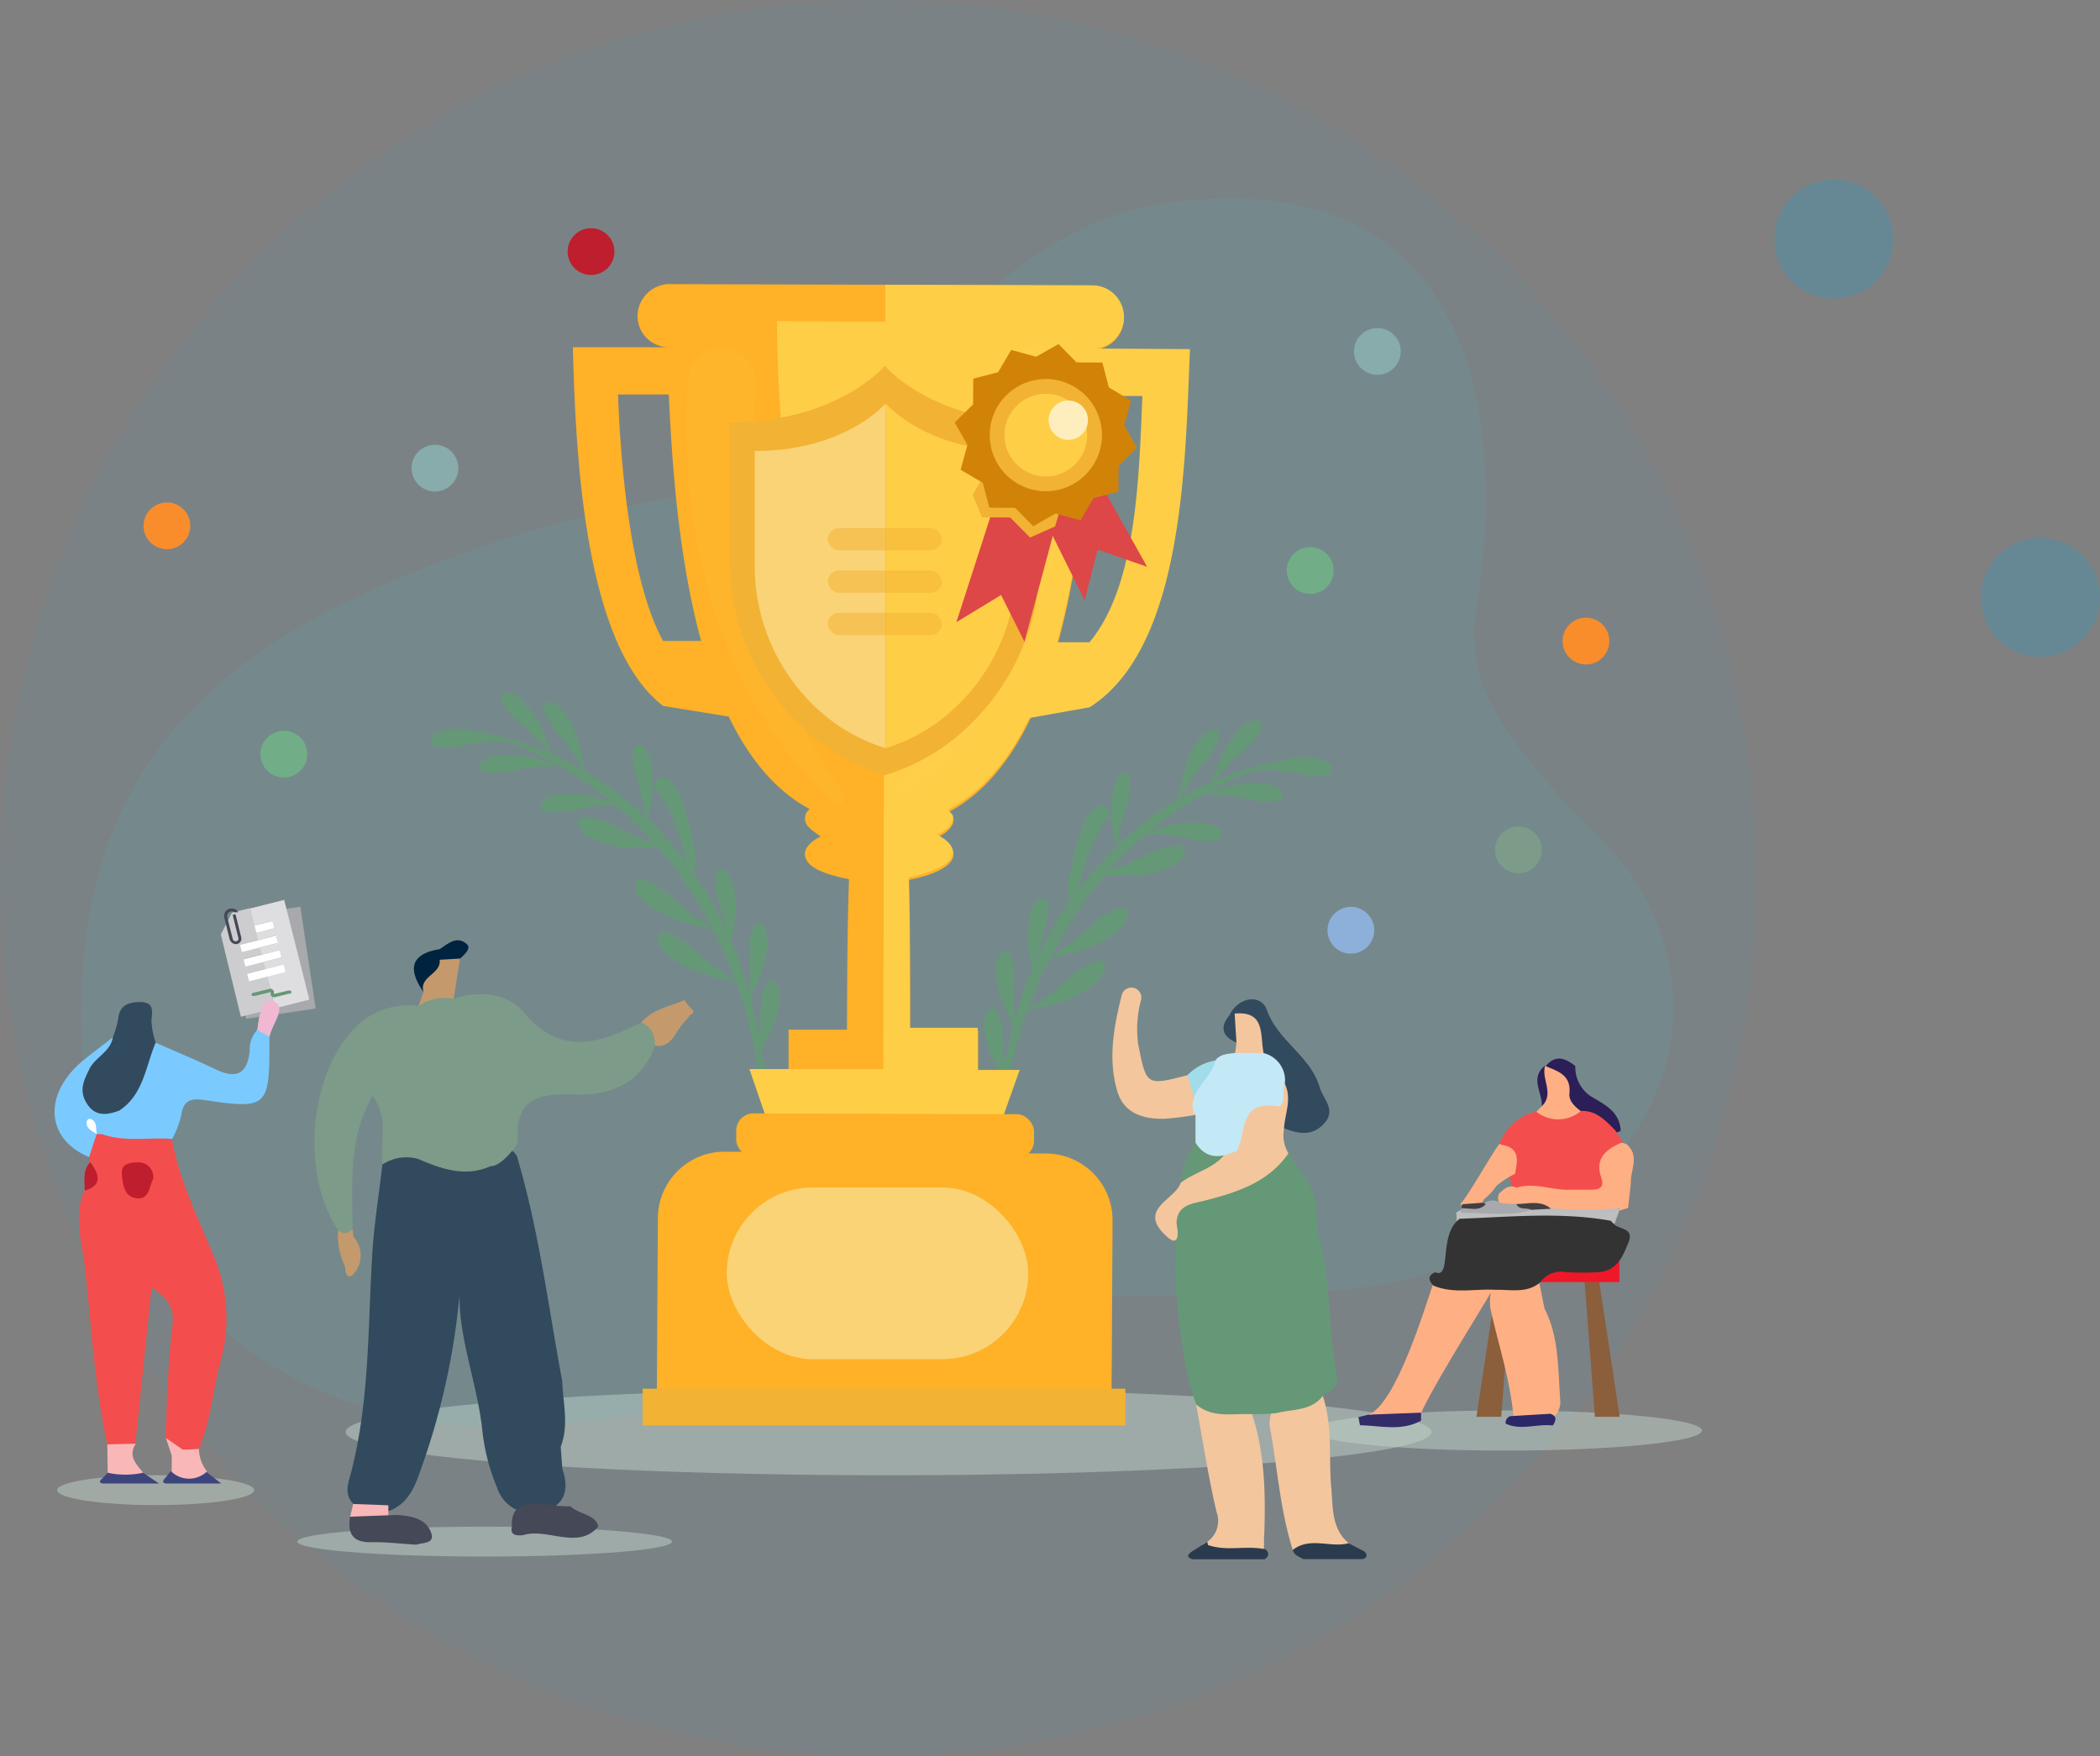 <svg xmlns="http://www.w3.org/2000/svg" xmlns:xlink="http://www.w3.org/1999/xlink" viewBox="0 0 209.21 175"><rect x="0" y="0" width="209.21" height="175" fill="#808080" stroke="none"/><defs><style>.cls-1{fill:none;}.cls-2{isolation:isolate;}.cls-3{clip-path:url(#clip-path);}.cls-4{fill:#88abac;}.cls-5{fill:#293e4c;}.cls-6,.cls-7{fill:#00aeef;}.cls-15,.cls-6{opacity:0.2;}.cls-7{opacity:0.05;}.cls-8{fill:#c2d3ca;}.cls-18,.cls-8{opacity:0.5;}.cls-14,.cls-9{opacity:0.1;}.cls-10{fill:#46cccc;}.cls-11{fill:#659876;}.cls-12{fill:#ffb127;}.cls-13{fill:#ffce47;}.cls-14,.cls-15{fill:#ffd454;}.cls-14{mix-blend-mode:screen;}.cls-15{mix-blend-mode:multiply;}.cls-16,.cls-18{fill:#f2b233;}.cls-17{fill:#f9d375;}.cls-19{fill:#f4c69d;}.cls-20{fill:#a1dce8;}.cls-21{fill:#2b3b4e;}.cls-22{fill:#c3e8f6;}.cls-23{fill:#324a5e;}.cls-24{fill:#c49a6c;}.cls-25{fill:#454857;}.cls-26{fill:#00233f;}.cls-27{fill:#f9b7b8;}.cls-28{fill:#7c9b89;}.cls-29{fill:#dd4747;}.cls-30{fill:#d18307;}.cls-31{fill:#ffeebd;}.cls-32{fill:#be1e2d;}.cls-33{fill:#71ae87;}.cls-34{fill:#f98d2b;}.cls-35{fill:#8cb0da;}.cls-36{fill:#f44d4d;}.cls-37{fill:#7bcaff;}.cls-38{fill:#3d457d;}.cls-39{fill:#fafefe;}.cls-40{fill:#f0b8d2;}.cls-41{fill:#a7a9ac;}.cls-42{fill:#cdcdd0;}.cls-43{fill:#fff;}.cls-44{fill:#dedde0;}.cls-45{fill:#8b5e3c;}.cls-46{fill:#ef1829;}.cls-47{fill:#ffaf84;}.cls-48{fill:#2c2768;}.cls-49{fill:#332c69;}.cls-50{fill:#2c1e56;}.cls-51{fill:#bcbec0;}.cls-52{fill:#414042;}.cls-53{fill:#333;}</style><clipPath id="clip-path"><circle class="cls-1" cx="-239.73" cy="92.81" r="119.03"/></clipPath></defs><g class="cls-2"><g id="Styles"><g class="cls-3"><rect class="cls-4" x="0.96" y="33.9" width="1.11" height="6.77"/><rect class="cls-4" x="4.92" y="33.9" width="1.11" height="6.77"/><rect class="cls-4" x="-45.34" y="32.63" width="54.73" height="1.58"/><rect class="cls-5" x="-46.13" y="39.69" width="56.32" height="3.04"/></g><circle class="cls-6" cx="203.27" cy="59.53" r="5.93"/><circle class="cls-7" cx="87.5" cy="87.5" r="87.5"/><circle class="cls-6" cx="182.7" cy="23.83" r="5.93"/><ellipse class="cls-8" cx="88.52" cy="142.7" rx="54.09" ry="4.31"/><ellipse class="cls-8" cx="48.28" cy="153.62" rx="18.67" ry="1.49"/><ellipse class="cls-8" cx="15.51" cy="148.49" rx="9.82" ry="1.49"/><ellipse class="cls-8" cx="150.04" cy="142.55" rx="19.52" ry="2"/><g class="cls-9"><path class="cls-10" d="M165.43,93c-2.74-7.65-7.06-10-11.17-14.88-5-6-8.41-10.35-7.1-18.06,2.13-12.6,3-44-30.31-39.91-12,1.47-21.4,10.63-28.27,19.77-5.85,7.78-16.37,8.47-24.84,10.29A124.73,124.73,0,0,0,33.12,60.68C13.3,70.84,7.38,85.45,8.19,104.13c.24,5.65,1,14.54,10.58,25,12.87,14,31.57,15.92,54.09,9.47,5.15-1.48,10-3.79,15.09-5.53a70.53,70.53,0,0,1,16.29-3.54c12.93-1.25,26.33,1,38.73-2.85a40.84,40.84,0,0,0,17.33-10.75A22.1,22.1,0,0,0,165.43,93Z"/></g><path class="cls-11" d="M100.39,108.29a.62.62,0,0,1,0,.33,2,2,0,0,0,0-.74,53.41,53.41,0,0,1,1.47-5.86c.12-.39.26-.77.39-1.16.86-.4,3-.8,3.51-1a11.66,11.66,0,0,0,3.45-1.92c.37-.36,1.23-1.55.68-2.07s-2.54.89-3,1.26a36.26,36.26,0,0,1-3,2.52,10.34,10.34,0,0,0-1.51,1,43.16,43.16,0,0,1,2.11-5c.83-.41,3-.82,3.55-1.06a11.92,11.92,0,0,0,3.46-1.91c.36-.36,1.23-1.56.67-2.08s-2.54.9-3,1.27a36.14,36.14,0,0,1-3,2.51,11.72,11.72,0,0,0-1.5,1,38.68,38.68,0,0,1,2.93-4.92A36.46,36.46,0,0,1,110,87.28c1,0,2.47,0,2.93,0a11.89,11.89,0,0,0,3.84-.94c.45-.25,1.6-1.17,1.2-1.82s-2.69.2-3.23.43a34.3,34.3,0,0,1-3.61,1.62l-.68.19a38,38,0,0,1,3.81-3.69c.43.06.89,0,1.34.06a32,32,0,0,1,3.35.54c.5.07,2.55.35,2.76-.35s-1-1.13-1.41-1.24a10.43,10.43,0,0,0-3.39.07c-.37,0-1.42.4-2.27.6.65-.53,1.3-1,2-1.53A37.82,37.82,0,0,1,120,79.1a8.33,8.33,0,0,0,1.66.11,32,32,0,0,1,3.35.54c.5.07,2.56.35,2.76-.35s-1-1.13-1.41-1.24a10.37,10.37,0,0,0-3.38.07c-.44,0-1.78.52-2.66.69a35,35,0,0,1,4.82-2.2,9.86,9.86,0,0,0,1.44,0,31.78,31.78,0,0,1,3.35.48c.51.07,2.57.3,2.76-.4s-1-1.11-1.44-1.21a10.12,10.12,0,0,0-3.38.13,5.75,5.75,0,0,0-.63.17,27.28,27.28,0,0,0-2.67.64l-.08,0,.07,0A30.21,30.21,0,0,0,121,77.84c.31-.32.57-.71.85-1.06a31.62,31.62,0,0,1,2.43-2.34c.36-.35,1.8-1.82,1.36-2.42s-1.48.09-1.82.37a10.08,10.08,0,0,0-2,2.74c-.25.44-.78,2.15-1.21,2.86a30.57,30.57,0,0,0-3.12,1.6,8.28,8.28,0,0,0,.83-1.38,31,31,0,0,1,2-2.68c.3-.41,1.5-2.09,1-2.61s-1.45.32-1.74.64a10.21,10.21,0,0,0-1.52,3c-.19.5-.47,2.47-.81,3.15-.41.24-.81.49-1.21.75a33.79,33.79,0,0,0-4.65,3.69c0-.32.06-.65.1-1,.15-1.12.58-2.18.84-3.28.12-.5.58-2.51-.1-2.79S111.12,78,111,78.4a10.07,10.07,0,0,0-.23,3.38c0,.43.33,1.77.43,2.67a36.17,36.17,0,0,0-3.8,4.31c.07-.37.14-.75.23-1.09.23-.86.49-1.72.8-2.55a15.17,15.17,0,0,1,1.94-3.67.73.73,0,0,0-.82-1.12l-.08,0c-1.06.45-1.52,1.68-1.86,2.78-.26.84-1.69,5.4-1,6.64a39.06,39.06,0,0,0-3.27,5.73c.16-1.08.57-2.11.82-3.17.12-.49.58-2.51-.11-2.79s-1.2.85-1.35,1.27a10.62,10.62,0,0,0-.23,3.38c0,.39.28,1.51.41,2.38a40.15,40.15,0,0,0-1.75,5c0-.22-.07-.44-.1-.65a32,32,0,0,1,0-3.39c0-.51-.07-2.59-.79-2.69s-1,1.13-1,1.57a10.23,10.23,0,0,0,.62,3.35c.12.41.77,1.64,1.09,2.48-.34,1.3-.63,2.62-.84,3.94-.15-1-.12-2-.22-3,0-.51-.27-2.57-1-2.62s-.86,1.21-.86,1.65a10.24,10.24,0,0,0,.88,3.28c.12.33.63,1.16,1,1.9-.34,2.5-2.58,5-2.48,7.52C97.62,112.66,100,110.47,100.39,108.29Z"/><path class="cls-11" d="M75.32,105.46a.77.77,0,0,0-.06.33,2.63,2.63,0,0,1,0-.74,50.68,50.68,0,0,0-1.46-5.86L73.38,98c-.87-.41-3-.8-3.51-1a11.92,11.92,0,0,1-3.46-1.91c-.36-.36-1.23-1.56-.67-2.08s2.53.9,3,1.27a36.14,36.14,0,0,0,3,2.51,11.23,11.23,0,0,1,1.51,1,44.82,44.82,0,0,0-2.11-5c-.83-.42-3-.82-3.56-1.06a11.79,11.79,0,0,1-3.45-1.92c-.37-.36-1.23-1.55-.67-2.07s2.53.89,3,1.26a33.3,33.3,0,0,0,3,2.52,11.72,11.72,0,0,1,1.5,1,42.11,42.11,0,0,0-2.93-4.93,38.1,38.1,0,0,0-2.42-3.11c-1,0-2.47.06-2.94,0a11.7,11.7,0,0,1-3.84-.94c-.45-.25-1.6-1.17-1.19-1.81s2.69.19,3.23.43a37.38,37.38,0,0,0,3.6,1.62l.69.19a37.92,37.92,0,0,0-3.81-3.69c-.44,0-.9,0-1.34,0a29.6,29.6,0,0,0-3.35.55c-.5.07-2.56.34-2.76-.36s1-1.13,1.41-1.23a10.1,10.1,0,0,1,3.38.07c.38,0,1.43.39,2.27.6-.64-.53-1.3-1-2-1.53a35.22,35.22,0,0,0-3.36-2.12,8.28,8.28,0,0,1-1.66.11,29.8,29.8,0,0,0-3.34.55c-.51.07-2.56.34-2.76-.36s1-1.13,1.41-1.23a10.1,10.1,0,0,1,3.38.07c.44,0,1.78.51,2.66.68a36.24,36.24,0,0,0-4.83-2.19,13.51,13.51,0,0,1-1.43,0,29.37,29.37,0,0,0-3.35.48c-.51.06-2.57.3-2.76-.41s1-1.11,1.43-1.21a10.45,10.45,0,0,1,3.39.14,5.77,5.77,0,0,1,.63.16c.9.17,1.79.39,2.67.64l.08,0-.08,0A31.58,31.58,0,0,1,54.67,75c-.32-.32-.57-.71-.85-1a29.83,29.83,0,0,0-2.43-2.34c-.36-.36-1.8-1.83-1.37-2.42s1.48.09,1.82.37a10,10,0,0,1,2,2.74c.25.43.78,2.14,1.2,2.85a30.81,30.81,0,0,1,3.13,1.61,8.76,8.76,0,0,1-.84-1.38,31.06,31.06,0,0,0-2-2.69c-.3-.41-1.5-2.09-1-2.61s1.45.32,1.74.65a10.09,10.09,0,0,1,1.52,3c.19.49.47,2.47.8,3.14.41.25.82.5,1.22.76a34.17,34.17,0,0,1,4.65,3.68c0-.32-.07-.65-.11-1a29.22,29.22,0,0,0-.84-3.28c-.12-.49-.57-2.51.11-2.79s1.2.85,1.35,1.27A10.07,10.07,0,0,1,65,78.94c0,.43-.34,1.78-.44,2.68a35.48,35.48,0,0,1,3.81,4.31c-.08-.38-.14-.76-.23-1.1-.23-.86-.49-1.71-.8-2.55a15,15,0,0,0-2-3.67.73.73,0,0,1,.83-1.11l.07,0c1.06.45,1.53,1.67,1.87,2.78.25.84,1.68,5.4.95,6.63a38.22,38.22,0,0,1,3.26,5.74,31.37,31.37,0,0,0-.82-3.17c-.11-.5-.57-2.52.11-2.8S72.83,87.57,73,88a10.11,10.11,0,0,1,.23,3.39c0,.38-.27,1.5-.4,2.38a41.09,41.09,0,0,1,1.75,5c0-.21.07-.43.09-.65a29.48,29.48,0,0,0,0-3.39c0-.51.07-2.58.8-2.68s1,1.13,1,1.57a10.38,10.38,0,0,1-.62,3.34c-.12.42-.77,1.64-1.09,2.49q.51,2,.84,3.93c.15-1,.12-2,.22-3,0-.5.27-2.57,1-2.61s.86,1.2.86,1.64a10,10,0,0,1-.88,3.29c-.12.33-.63,1.15-1,1.89.34,2.5,2.57,5,2.48,7.53C78.09,109.82,75.71,107.64,75.32,105.46Z"/><path class="cls-12" d="M72.17,114.85h32a6.65,6.65,0,0,1,6.65,6.65v17.43a0,0,0,0,1,0,0H65.52a0,0,0,0,1,0,0V121.5A6.65,6.65,0,0,1,72.17,114.85Z" transform="translate(0.72 -0.5) rotate(0.33)"/><path class="cls-12" d="M109,28.44l-42.49-.13a3.24,3.24,0,0,0-3,3.14,3.12,3.12,0,0,0,3,3.15l-9.44,0c.28,11,1.17,29.75,9,35.75l6.52,1.05c2,4.08,4.58,7.37,8.08,9.22a1.14,1.14,0,0,0-.47,1c0,.62.62,1.1,1.57,1.73-.95.47-1.58,1.1-1.58,1.73,0,1.26,1.72,2,4.39,2.53-.17,5-.18,10.22-.2,15l-5.82,0,0,4.72,18.89.06v-4.72l-6.77,0c0-4.73,0-10.08-.11-15,2.52-.47,4.41-1.41,4.42-2.51,0-.63-.63-1.26-1.57-1.73.94-.47,1.58-1.1,1.58-1.73,0-.31-.16-.31-.47-.79,12.61-6.72,13.79-31.9,14.46-46.06a3.15,3.15,0,0,0,0-6.29ZM61.57,39.31h5.06c.33,7.46,1.05,16.62,3.22,24.56H66.06C62.93,58.19,61.86,47.18,61.57,39.31Z"/><path class="cls-13" d="M109,34.73a3.15,3.15,0,0,0,0-6.29L88.2,28.38v3.68L77.41,32s-.36,32.26,10.65,42.44L88,106.53l-13.34,0,2.09,6.09h22.7l2.13-6H97.4v-4.2l-6.76,0c0-4.72,0-10.07-.12-15,2.52-.47,4.41-1.4,4.42-2.5,0-.63-.63-1.27-1.57-1.74,1-.47,1.58-1.1,1.58-1.73,0-.31-.16-.31-.47-.78,3.49-1.82,6.1-5.07,8.07-9.12l6-1.07c9.46-6,9.52-24.68,10-35.69ZM108.54,64h-3.21c2.2-7.93,3-17.08,3.38-24.54l5.1,0C113.47,47.34,113.28,58.35,108.54,64Z"/><rect class="cls-12" x="73.35" y="110.98" width="29.67" height="4.36" rx="1.72" transform="translate(0.35 -0.27) rotate(0.18)"/><path class="cls-14" d="M75.35,38.73C74.69,47.37,74.48,66.65,84,79c.49.63-.27,1.51-.86,1-5.23-4.68-12.31-13.79-14.34-29.85a77.33,77.33,0,0,1-.3-12.08,3.63,3.63,0,0,1,3.21-3.5h0A3.66,3.66,0,0,1,75.35,38.73Z"/><path class="cls-15" d="M100.15,38.39c.25,8.67-.46,27.93-10.54,39.71-.51.61.21,1.52.81,1,5.46-4.36,13-13,15.75-29a77.13,77.13,0,0,0,.87-12,3.69,3.69,0,0,0-3-3.69h0A3.61,3.61,0,0,0,100.15,38.39Z"/><path class="cls-16" d="M88.15,36.45s-4.69,5.63-15.48,5.63V55.5a23,23,0,0,0,8.56,18.11,20.75,20.75,0,0,0,6.92,3.64,20.75,20.75,0,0,0,6.92-3.64,23,23,0,0,0,8.55-18.11V42.08c-10.78,0-15.47-5.63-15.47-5.63Zm0,0"/><path class="cls-17" d="M75.19,44.94v11.3A19.34,19.34,0,0,0,82.4,71.48a17.57,17.57,0,0,0,5.82,3.07V40.2S84.23,44.94,75.19,44.94Z"/><path class="cls-13" d="M94.05,71.48a19.33,19.33,0,0,0,7.2-15.24V44.94c-9.08,0-13-4.74-13-4.74h0V74.55h0A17.52,17.52,0,0,0,94.05,71.48Z"/><rect class="cls-18" x="82.47" y="52.63" width="11.36" height="2.21" rx="1.11"/><rect class="cls-18" x="82.47" y="56.85" width="11.36" height="2.21" rx="1.11"/><rect class="cls-18" x="82.47" y="61.07" width="11.36" height="2.21" rx="1.11"/><rect class="cls-17" x="72.4" y="118.33" width="30.04" height="17.11" rx="8.55"/><rect class="cls-16" x="64.02" y="138.38" width="48.1" height="3.66"/><path class="cls-19" d="M127.11,140l4.67-.91c1,3,.57,6.13.85,9.2.18,2.05,0,4.25,2,5.7-1.39,1.41-3.27.35-4.81,1a1,1,0,0,1-1-.45c-1.26-3.91-1.53-8-2.25-12A2.93,2.93,0,0,1,127.11,140Z"/><path class="cls-19" d="M119.17,140l5.28.1c1.55,4.16,1.65,8.48,1.5,12.83-.08.39.07,1.33-.14,1.66-1.49,1.25-3.53.05-5.19,0a1.42,1.42,0,0,1-.83-.69,2.53,2.53,0,0,0,1.41-3.22C120.37,147.15,119.83,143.55,119.17,140Z"/><path class="cls-19" d="M119.29,110.34c-.06.25-.13.51-.2.76a29.57,29.57,0,0,1-3,.38c-2.13.07-4.12-.5-4.78-2.74-.94-3.16-.36-6.36.42-9.5a1,1,0,0,1,1.22-.8,1,1,0,0,1,.7,1.3,11.19,11.19,0,0,0-.27,4.25c.82,4.17.79,4.23,4.88,3.16C119.72,107.88,119.48,109.12,119.29,110.34Z"/><path class="cls-20" d="M119.29,110.34c-.33-1.06-.65-2.12-1-3.19a5,5,0,0,1,2.77-1.47c.76.13,1.4.43.55,1.17A9.73,9.73,0,0,0,119.29,110.34Z"/><path class="cls-21" d="M128.79,154.45c1.72-1.35,3.75-.18,5.57-.67l1.58.83q.33.36.12.57a.46.46,0,0,1-.33.18h-5.9C129.44,155.11,128.9,155,128.79,154.45Z"/><path class="cls-21" d="M118.69,154.64l1.58-1,.08.33c2,.65,3.66,0,5.71.41q.6.52-.06,1c-2.55,0-4.64,0-7.19,0C118.25,155.19,118.21,155,118.69,154.64Z"/><path class="cls-11" d="M133.18,137.16c-.9-4.7-.52-9.57-1.87-14.21-.06-.58-.13-1.17-.2-1.75.21-2.59-1.47-4.34-2.75-6.27-3.54,2-7.34,3.45-11,5.15a1.43,1.43,0,0,0-.63,1.43c.64,1.68.37,3.41.33,5.13,0,.15.41,9.22,2.14,13.34,1.53,1.27,3.35.91,5.11.93a23.26,23.26,0,0,0,2.89-.1c1.6-.42,3.44-.18,4.61-1.74C132.42,138.57,133.42,138.41,133.18,137.16Z"/><path class="cls-11" d="M123.26,114.69a9.43,9.43,0,0,1-4.12-.82,8.77,8.77,0,0,0-1.51,4C119.94,117.57,122.11,117,123.26,114.69Z"/><path class="cls-19" d="M128.36,114.93c-2,2.89-5.12,3.89-8.34,4.71-1.21.31-2.79.4-2.81,2.28.34,1.75-.12,2-.82,1.43-3.31-2.85.67-3.73,1.23-5.48,1.71-1.32,4.28-1.57,5-4.08-.25-3.87,3.56-4.17,5.43-6.19,2.05,1.67,1.22,3.27-.12,4.85A3.42,3.42,0,0,0,128.36,114.93Z"/><path class="cls-22" d="M128,108c-.28.77.14,2.37-.78,2.23-3.84-.58-3,2.63-4,4.45-1.56.7-3,.94-4.12-.82l0-2.77a1.14,1.14,0,0,1-.29-.83c0-1.88,1.9-2.87,2.27-4.59.49-.67,1.26-.63,2-.76a3.91,3.91,0,0,1,3-.62C127.9,104.87,129,105.9,128,108Z"/><path class="cls-23" d="M128,108a2.79,2.79,0,0,0-2.16-3.07c-1.22-.82-1-2.77-2.66-3.27a4.18,4.18,0,0,1-.64-.62c1.06-1.86,3.15-1.88,3.66-.43,1.1,3.14,4.35,4.59,5.27,7.73.36,1.21,1.68,2.26.45,3.61s-2.59,1-4,.49C128,111,128.73,109.5,128,108Z"/><path class="cls-19" d="M123,101c3.13-.28,2.5,2.19,2.89,3.93l-2.83,0,.12-1A2.6,2.6,0,0,1,123,101Z"/><path class="cls-23" d="M123,101l.18,2.89c-1.54-.67-1.65-1.64-.59-2.85A2.71,2.71,0,0,0,123,101Z"/><path class="cls-23" d="M35.17,149.83c-.89-.94-.5-2-.22-3,1.88-7.19,1.69-14.59,2.14-21.92.18-3,.67-5.89,1-8.84.7-1.48,2-1.45,3.32-1.27,2.28.43,4.47,1.69,6.9.75.82-.29,1.42-1.06,2.36-1.06a1.52,1.52,0,0,1,.83.73c2.18,7.33,3.12,14.91,4.51,22.41.07,2.18.69,4.37-.15,6.53l.16,2.19c.69,2,.33,3.65-1.87,4.25a3.65,3.65,0,0,1-4.63-2.36,20.31,20.31,0,0,1-1.49-5.9c-.53-4.57-2.32-9-2.25-13.3A70.15,70.15,0,0,1,42,146.21c-.62,1.81-1.26,3.65-3.34,4.39A3.37,3.37,0,0,1,35.17,149.83Z"/><path class="cls-24" d="M45.2,99.53c-1,1.24-2.29.7-3.5.72l.49-1.39a3.39,3.39,0,0,1,1.64-3.81c.74-.19,1.48-.42,2,.42Z"/><path class="cls-24" d="M68.82,101.09l-.65.76c-1,1-1.3,3-3.46,2.19l-.84-2.12c1.12-1.37,2.82-1.6,4.31-2.25l.62.82c.24.13.32.26.25.39S68.9,101.09,68.82,101.09Z"/><path class="cls-25" d="M59.6,152.1h0c-.24-1.19-2-1.22-2.76-2A13.22,13.22,0,0,1,55,150c-2.42-.45-4.14-.16-4,2.1-.16.69.14,1,1.15.87,2.4-.75,5.43,1.54,7.48-.87Z"/><path class="cls-26" d="M43.8,95.64c.18,1.43-2.08,1.65-1.61,3.22-1.46-2.13-1.46-3.74,1.54-4.27A.63.63,0,0,1,43.8,95.64Z"/><path class="cls-27" d="M38.69,150v1.25c-1.15,1.27-2.36,1-3.59.14l-.22-.21.3-1.31Z"/><path class="cls-26" d="M43.8,95.64l-.07-1c.86-.58,1.78-1.46,2.79-.55.44.4-.21,1-.68,1.43Z"/><path class="cls-24" d="M35.2,123.23h0c0-.25-.05-.51-.08-.76l-1.44.15a7.24,7.24,0,0,0,.7,3.6c0,.61.27,1.44.92.64A2.77,2.77,0,0,0,35.2,123.23Z"/><path class="cls-28" d="M63.87,101.92c-4.11,2-8,3.44-11.74-1.08-1.56-1.89-4.37-2.16-6.93-1.31a4.57,4.57,0,0,0-3.5.72A7.5,7.5,0,0,0,34.84,103c-4.11,4.81-4.76,14.18-1.16,19.58.53.41,1,.44,1.44-.16,0-4.41-.48-8.93,2-13.22,1.73,2.37.65,4.68,1,6.83a4.29,4.29,0,0,1,3.54-.54c2.33,1,4.68,1.85,7.23.71,1,.07,2.73-2.07,2.7-2.53-.3-4.37,2.25-4.71,5.77-4.6s6.52-1.15,7.88-4.81C65.25,103.23,65,102.31,63.87,101.92Z"/><path class="cls-25" d="M34.87,151.14l4.7-.18c1.4.11,2.88.34,3.39,1.8.39,1.09-.85.94-1.5,1.17-1.49-.09-3-.29-4.47-.25C35.11,153.72,34.61,152.79,34.87,151.14Z"/><polygon class="cls-29" points="99.23 49.75 95.28 62 99.73 59.29 102.06 63.95 105.33 51.72 99.23 49.75"/><polygon class="cls-29" points="102.35 48.28 108.05 59.82 109.35 54.77 114.28 56.48 108.1 45.43 102.35 48.28"/><polygon class="cls-16" points="98.19 47.06 96.91 49.31 97.83 51.55 100.64 51.57 102.62 53.57 105.12 52.45 105.76 50.26 98.19 47.06"/><polygon class="cls-30" points="107.64 51.85 105.16 51.17 102.93 52.44 101.13 50.61 98.56 50.59 97.91 48.11 95.7 46.81 96.38 44.33 95.11 42.1 96.94 40.3 96.96 37.73 99.44 37.09 100.74 34.87 103.22 35.55 105.45 34.29 107.25 36.11 109.82 36.13 110.47 38.61 112.68 39.92 112 42.39 113.27 44.62 111.44 46.42 111.42 48.99 108.94 49.64 107.64 51.85"/><circle class="cls-16" cx="104.19" cy="43.36" r="5.59"/><circle class="cls-13" cx="104.19" cy="43.36" r="4.12"/><circle class="cls-31" cx="106.43" cy="41.87" r="1.96"/><circle class="cls-4" cx="43.33" cy="46.65" r="2.33"/><circle class="cls-32" cx="58.88" cy="25.07" r="2.33"/><circle class="cls-33" cx="28.28" cy="75.15" r="2.33"/><circle class="cls-34" cx="16.63" cy="52.4" r="2.33"/><circle class="cls-33" cx="130.53" cy="56.85" r="2.33"/><circle class="cls-4" cx="137.22" cy="35.02" r="2.33"/><circle class="cls-28" cx="151.27" cy="84.69" r="2.33"/><circle class="cls-35" cx="134.58" cy="92.7" r="2.33"/><circle class="cls-34" cx="158" cy="63.88" r="2.33"/><path class="cls-36" d="M10.69,143.93c-1.24-5.74-1.59-11.61-2.2-17.43-.27-2.59-1.23-5.22-.08-7.85,1-.79.54-1.86.56-2.85,0-.17-.06-.35-.09-.52A2.08,2.08,0,0,1,9.34,113a1.64,1.64,0,0,1,.76-.4,3.32,3.32,0,0,1,.89,0c2,.53,4.27-.4,6.16,1,.72,4,2.49,7.57,4,11.24A15.86,15.86,0,0,1,22,135.56c-.84,2.92-.93,6-2.22,8.82a.72.72,0,0,1-.92.32c-1.24.51-2-.84-2.38-1.41.2-3.69.21-7.41.69-11.07.24-1.87-.39-2.83-2.07-3.92-.55,5.34-1.08,10.45-1.61,15.56A2.14,2.14,0,0,1,10.69,143.93Z"/><path class="cls-37" d="M17.15,113.5c-2.33-.2-4.7.34-7-.49-1-1.46.19-2.09,1.06-2.84a6.29,6.29,0,0,0,2.45-3.6,3.91,3.91,0,0,1,1.82-2.68c2,.88,4,1.71,6,2.67s3.15.53,3.4-1.83a2.83,2.83,0,0,1,.75-2.1c.66-.28,1,.07,1.21.64,0,.28,0,.56,0,.84,0,6.17-.26,6.45-6.45,5.51-1.36-.21-2.14,0-2.34,1.55A10,10,0,0,1,17.15,113.5Z"/><path class="cls-37" d="M11.24,103.37c.31,1.46-.84,2.2-1.55,3.16s-1.24,1.91-.72,3.14c.61,1.44,1.83,1,2.93,1-.72.68-2.11.87-1.72,2.35l-.29,0L9.62,113l-.09-.15.1.14-.75,2.31c-4.47-1.84-4.61-6.52-.3-9.87Z"/><path class="cls-27" d="M10.69,143.93l2.84-.07c-.79,1.22,0,2,.73,2.88a2.91,2.91,0,0,1-3.53,0Z"/><path class="cls-38" d="M10.73,146.76a8.4,8.4,0,0,0,3.53,0l1.59,1.07H10.34c-.44,0-.5-.2-.17-.49Z"/><path class="cls-38" d="M17,146.61a7.15,7.15,0,0,0,3.47,0l1.57,1.22H16.63c-.43,0-.49-.23-.16-.56Z"/><path class="cls-32" d="M9,115.8c.79,1.15,1.35,2.25-.56,2.85C8.46,117.68,8.19,116.63,9,115.8Z"/><path class="cls-27" d="M19.82,144.38l-1.05.07H18.2l-1.68-1.16c.2.58.4,1.17.59,1.75h0l0,1.13a2.94,2.94,0,0,0,0,.51,2.57,2.57,0,0,0,3.51-.05A3.77,3.77,0,0,1,19.82,144.38Z"/><path class="cls-32" d="M15.25,117.52c-.41.71-.34,2-1.61,1.89S12.23,118,12.14,117s.76-1.19,1.57-1.16A1.44,1.44,0,0,1,15.25,117.52Z"/><path class="cls-39" d="M9.63,113c-.44-.29-1-.48-1-1.12,0-.33.24-.5.53-.32.56.33.35,1,.49,1.45Z"/><path class="cls-23" d="M15.51,103.89c-1,2.35-1.2,5.16-3.61,6.77-1.23.46-2.4.64-3.24-.68s-.3-2.34.26-3.48,2.09-1.69,2.32-3.13a9.59,9.59,0,0,0,.53-1.84c.14-1.35,1-1.66,2.13-1.68,1.47,0,1.27.84,1.19,1.86A7.78,7.78,0,0,0,15.51,103.89Z"/><path class="cls-40" d="M26.85,103.27l-1.21-.64c.19-1.22.33-3.36,1.56-2.89C28.69,100.31,27.08,102,26.85,103.27Z"/><path class="cls-41" d="M26.46,90.88l-1.85.28h0l-1.35,2h0l1.26,8.36L28,101Z"/><rect class="cls-41" x="27.2" y="90.56" width="3.5" height="10.25" transform="translate(-13.9 5.37) rotate(-8.55)"/><path class="cls-42" d="M26.63,97.31l-1.81.46L24.64,97l1.81-.45-.19-.73-1.81.46-.18-.73,1.81-.46-.19-.72-1.8.45-.19-.72,1.81-.46-.8-3.15-1.8.46h0L22,93.12h0L24,101.32l3.39-.86Z"/><rect class="cls-43" x="25.41" y="91.99" width="1.87" height="0.75" transform="translate(-21.82 9.27) rotate(-14.18)"/><rect class="cls-43" x="23.94" y="93.67" width="3.73" height="0.75" transform="translate(-22.25 9.19) rotate(-14.18)"/><rect class="cls-43" x="24.3" y="95.12" width="3.73" height="0.75" transform="translate(-22.6 9.32) rotate(-14.18)"/><rect class="cls-43" x="24.7" y="96.8" width="1.91" height="0.75" transform="translate(-23.02 9.24) rotate(-14.18)"/><polygon class="cls-44" points="24.91 90.53 25.34 92.23 27.15 91.77 27.34 92.5 25.53 92.95 25.71 93.68 27.52 93.22 27.7 93.95 25.89 94.41 26.08 95.13 27.89 94.68 28.07 95.4 26.26 95.86 26.26 95.86 26.89 98.34 26.89 98.34 27.43 100.47 30.82 99.61 28.31 89.67 24.91 90.53"/><rect class="cls-43" x="24.67" y="96.58" width="3.73" height="0.75" transform="translate(-22.94 9.45) rotate(-14.18)"/><path class="cls-25" d="M23.54,90.67a.83.83,0,0,0-.61-.13.7.7,0,0,0-.49.33.74.74,0,0,0-.09.58l.53,2.16s0,0,0,0a0,0,0,0,1,0,0,.74.74,0,0,0,.27.36.61.61,0,0,0,.45.1.54.54,0,0,0,.43-.67l-.54-2.18a.14.14,0,0,0-.07-.1.14.14,0,0,0-.11,0,.21.21,0,0,0-.1.06.14.14,0,0,0,0,.11l.54,2.19a.26.26,0,0,1-.21.32.32.32,0,0,1-.35-.22s0,0,0,0,0,0,0,0l-.55-2.18a.47.47,0,0,1,.37-.57.56.56,0,0,1,.38.08h0l.12,0,.21,0A1,1,0,0,0,23.54,90.67Z"/><path class="cls-11" d="M28.89,98.7h0l-.14,0h0l-1.3.31a.19.19,0,0,1-.17,0s0,0,0,0a.2.2,0,0,0,0-.16.18.18,0,0,0-.05-.16.36.36,0,0,0-.43-.14l-1.13.28-.32.07-.17.05h-.05a.17.17,0,0,0-.07.13.17.17,0,0,0,.16.17h.14l1.46-.36a.19.19,0,0,1,.17,0s0,0,0,0a.21.21,0,0,0,0,.24c0,.17.2.29.44.23l1-.25.35-.09.14,0h0a.17.17,0,0,0,.11-.16A.16.16,0,0,0,28.89,98.7Z"/><path class="cls-40" d="M26.85,103.27l-1.21-.64c.19-1.22.33-3.36,1.56-2.89C28.69,100.31,27.08,102,26.85,103.27Z"/><polygon class="cls-45" points="158.89 124.87 161.36 141.18 158.89 141.18 157.65 124.87 158.89 124.87"/><polygon class="cls-45" points="149.56 124.87 147.09 141.18 149.56 141.18 150.79 124.87 149.56 124.87"/><rect class="cls-46" x="153.06" y="125.66" width="8.27" height="2.1"/><path class="cls-47" d="M149,127.88l4.37,0c.16.84.33,1.67.5,2.51,1.49,2.93,1.33,6.15,1.58,9.29a2,2,0,0,1-.88,1.68,7.1,7.1,0,0,1-3.77.12c-.27-3.76-1.49-7.33-2.3-11a4.81,4.81,0,0,1,0-1.56A2,2,0,0,1,149,127.88Z"/><path class="cls-48" d="M150,141.86a.7.7,0,0,1,.45-.74l4-.24c.72.25.55.7.25,1.17C153.14,141.85,151.52,142.58,150,141.86Z"/><path class="cls-49" d="M135.33,141.21l1-.24c1.75,0,3.44-1.72,5.24-.2l0,.8c-2,1.08-4,.5-6.07.45C135.46,142,135.4,141.49,135.33,141.21Z"/><path class="cls-50" d="M154,106.23c1-1.21,2-.74,2.94,0a3.48,3.48,0,0,0,1.52,3c1.35.82,2.89,1.5,3,3.44a.87.87,0,0,1-.62.17c-1.2-.54-2.2-1.45-3.51-1.77C155.45,109.87,155.84,107.27,154,106.23Z"/><path class="cls-47" d="M142.83,127.76l6.19.12c0,.36-5.65,9.08-7.44,12.89l-5.24.2C139.11,139.89,142,130.15,142.83,127.76Z"/><path class="cls-51" d="M145.11,122c0-.3,0-.61,0-.91l-.06-.23a2.62,2.62,0,0,1,.74-.39c2.18-.46,4.44.18,6.62-.46a11.13,11.13,0,0,1,2.08-.23c2.09.1,4.2-.25,6.27.28a1,1,0,0,1,.55.61l-.45,1.24Z"/><path class="cls-47" d="M162.47,117.89l-.27,2.48-.91.28a.69.69,0,0,1,0-.25,23.52,23.52,0,0,0-3.68-.9c-.57-.12-1.68,0-1.13-1.23,1.16-.43,2.29-.66,2.43-2.4s1.34-2.47,3.12-1.87C163.4,115.17,162.42,116.58,162.47,117.89Z"/><path class="cls-36" d="M160.87,112.58l.83,1.21c-1.56.69-2.88,1.49-2.17,3.58.36,1.06-.33,1.22-1.19,1.18-.63,0-1.28,0-1.92,0-1.74,1.14-3.53.08-5.3.11a1.52,1.52,0,0,1-.67-1.21c-.13-1,.2-2.14-.77-2.93a1.61,1.61,0,0,1-.29-.55,5.17,5.17,0,0,1,3.67-3.2c1.47-.09,2.95.28,4.42-.06C159,110.62,159.92,111.64,160.87,112.58Z"/><path class="cls-47" d="M157.48,110.72a3.48,3.48,0,0,1-4.42.06l.55-.55c.53-1.32-.56-2.77.33-4.06v.06c1.26.51,2.61.89,2.41,2.76C156.29,109.73,156.9,110.27,157.48,110.72Z"/><path class="cls-50" d="M153.94,106.17c-.44,1.33.95,2.8-.33,4.06C153.67,108.87,152.36,107.4,153.94,106.17Z"/><path class="cls-47" d="M151.09,118.35c1.8-.55,3.55.27,5.33.21a22,22,0,0,0,4.17.83c1.07,0,.59.62.74,1a38.72,38.72,0,0,1-6.81,0c-1.16-.63-2.31,0-3.46,0a2.52,2.52,0,0,1-1.55-.32,1,1,0,0,1-.16-1.14C149.83,118.49,150.3,118,151.09,118.35Z"/><path class="cls-41" d="M149.52,119.89l1.53.09c.38.51,1.18-.06,1.52.58-2.29.71-4.64.27-7,.3a2.26,2.26,0,0,1,0-.45c.75-.45,1.77.13,2.45-.61A1.43,1.43,0,0,1,149.52,119.89Z"/><path class="cls-52" d="M152.57,120.56c-.49-.25-1.18.06-1.52-.58,1.18,0,2.41-.43,3.47.47Z"/><path class="cls-47" d="M147.67,119.85a2.31,2.31,0,0,1,.18-.35,6.28,6.28,0,0,0,1.24-1.34,9,9,0,0,1,1.84-1.18c.25-1.28.55-2.59-1.33-2.9h0l-.21-.1c-.61.7-3,5-3.9,6a1.14,1.14,0,0,0,.52.4,2,2,0,0,0,1.62-.24l.06-.1A.7.7,0,0,1,147.67,119.85Z"/><path class="cls-52" d="M147.67,119.85a.63.63,0,0,1,.34.16c-.69.73-1.57.36-2.38.4a.54.54,0,0,1,.07-.41Z"/><path class="cls-53" d="M160.79,122c.58.51,2,.38,1.46,1.76s-1.12,2.8-2.86,3a26.16,26.16,0,0,1-3.43,0,2.6,2.6,0,0,0-2.57,1.07c-1.33,1.07-2.88.66-4.37.7-2.07-.13-4.19.43-6.21-.42-.51-.52-.6-1,.17-1.33,1.7.72.27-3.76,2.44-5.33,5-.18,10.05-.7,15.06.2C160.58,121.77,160.69,121.88,160.79,122Z"/></g></g></svg>